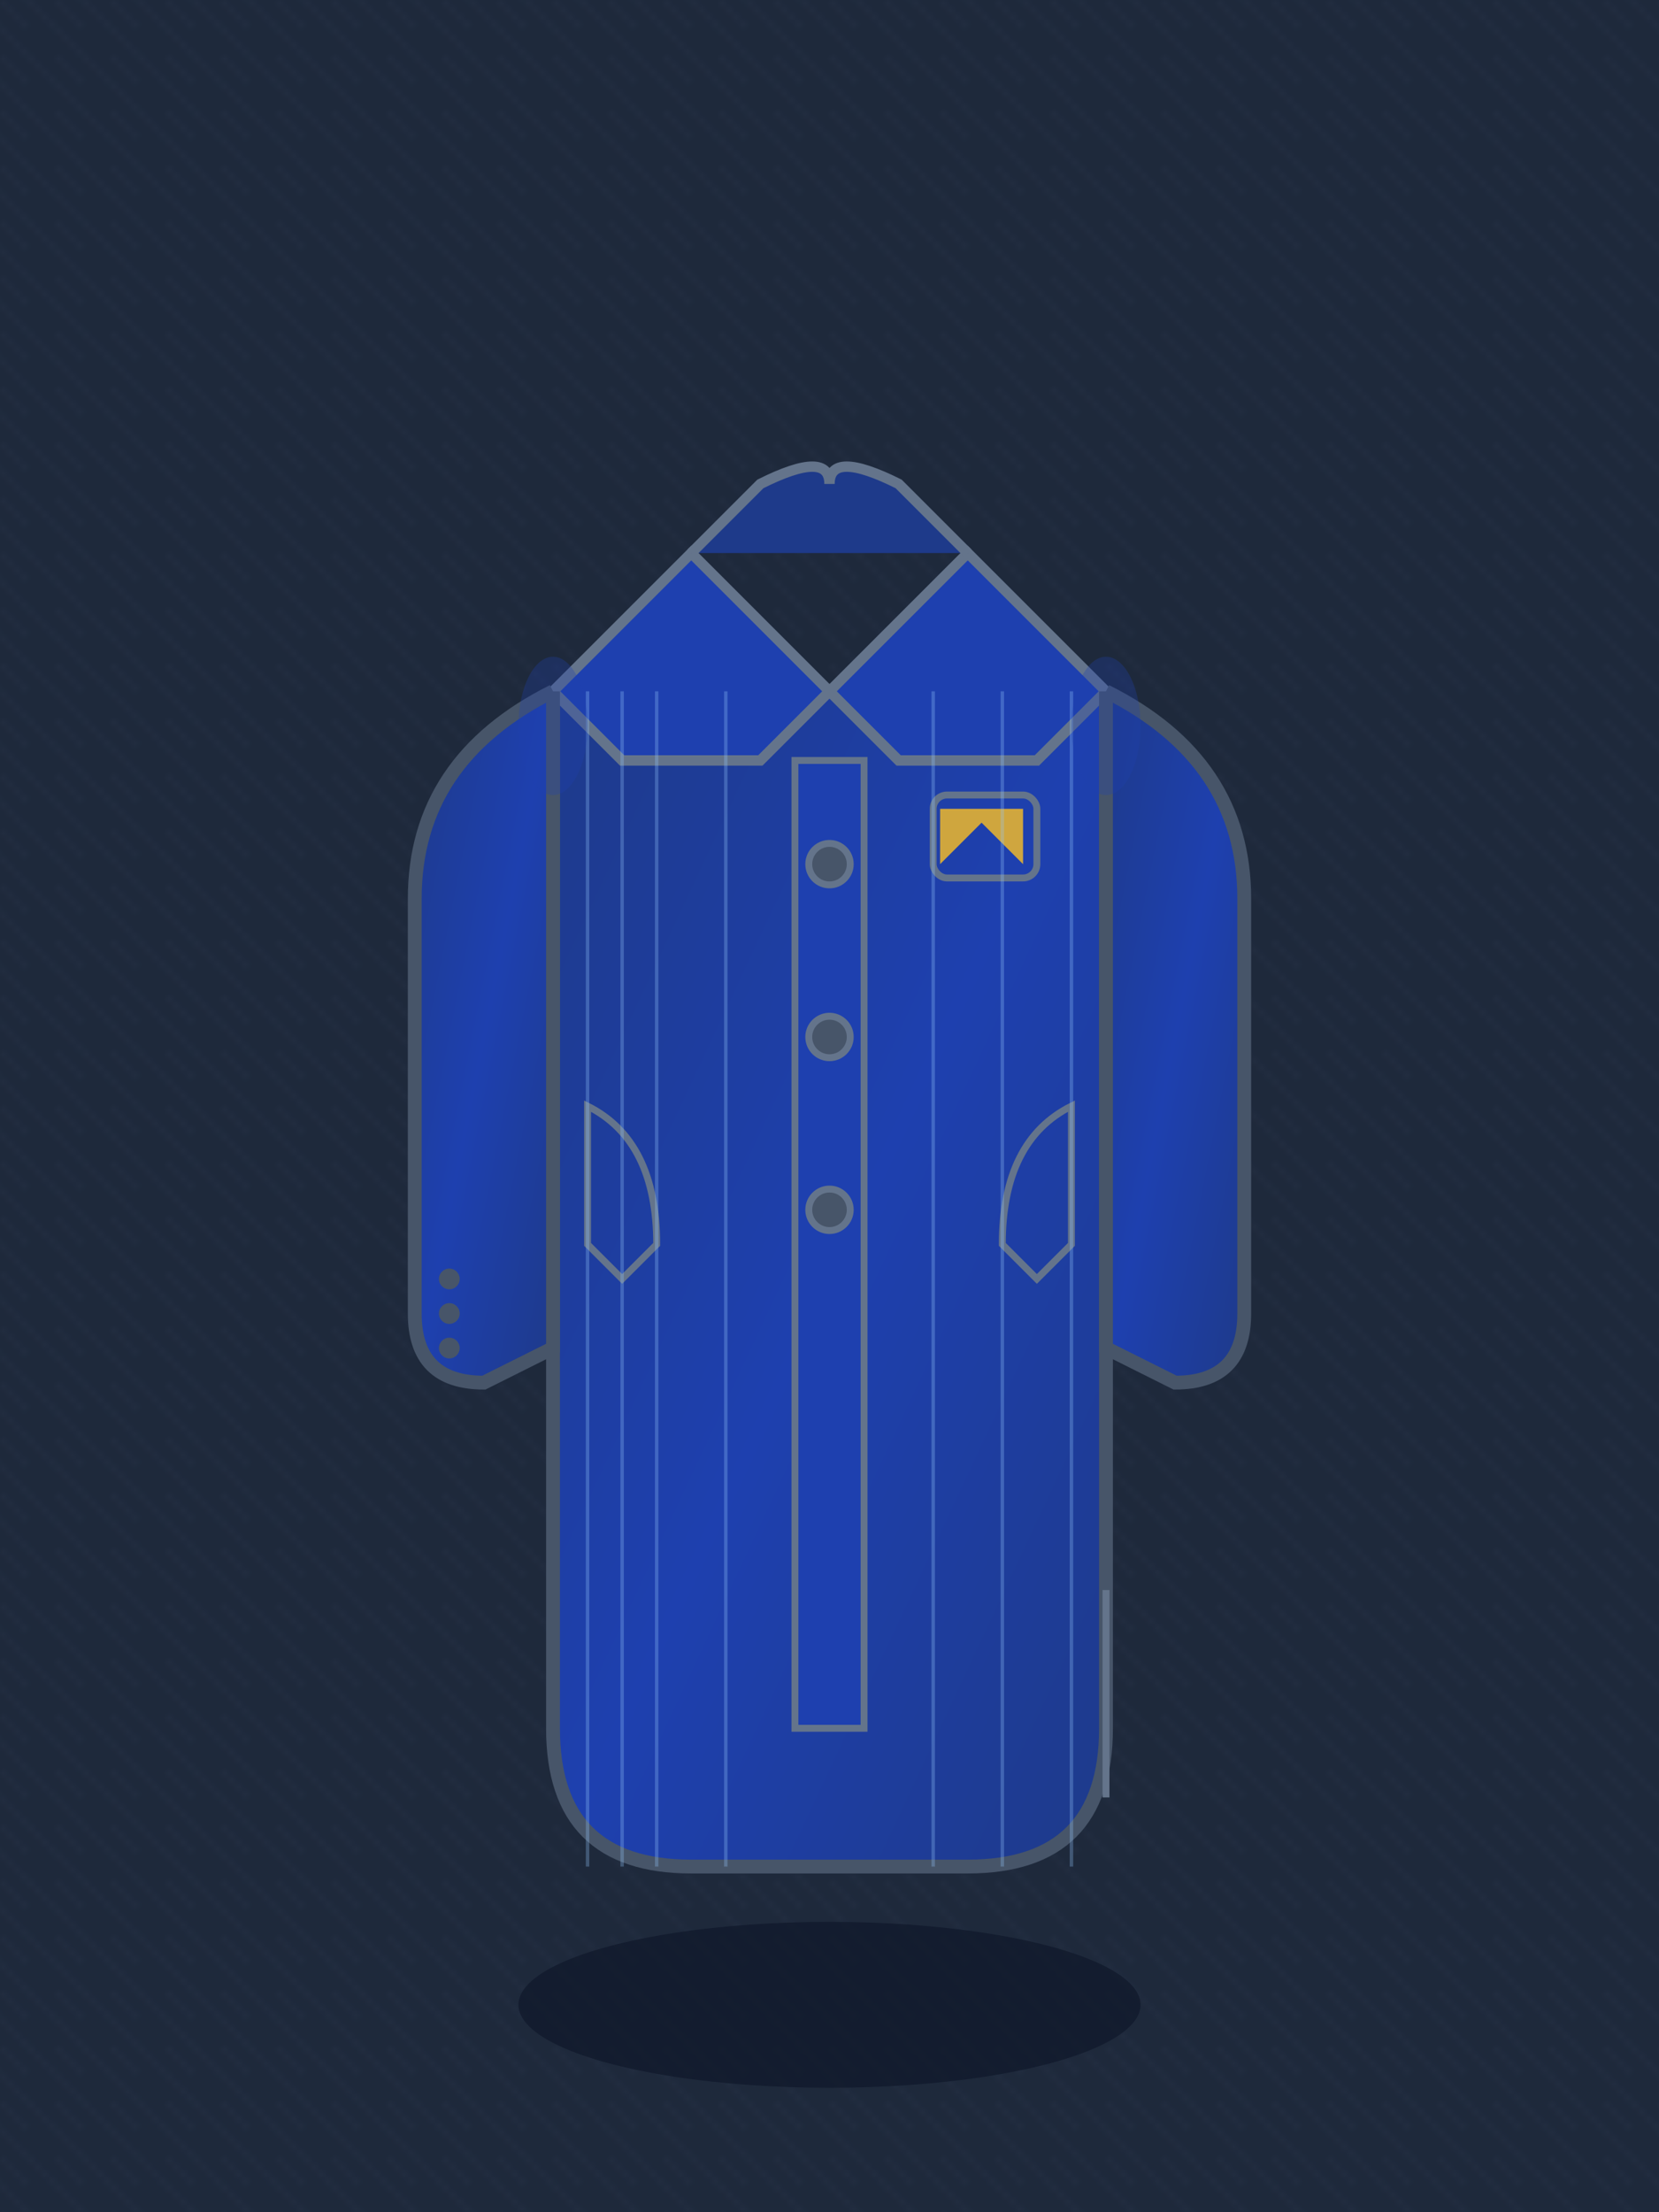 <svg viewBox="0 0 240 320" fill="none" xmlns="http://www.w3.org/2000/svg">
  <!-- Background -->
  <rect width="240" height="320" fill="#0f172a" rx="12"/>
  
  <!-- Subtle background pattern -->
  <defs>
    <pattern id="fabric-texture" patternUnits="userSpaceOnUse" width="8" height="8">
      <rect width="8" height="8" fill="#1e293b"/>
      <path d="M0,0 L4,4 M4,0 L8,4 M0,4 L4,8" stroke="#334155" stroke-width="0.5" opacity="0.3"/>
    </pattern>
    <linearGradient id="blazer-gradient" x1="0%" y1="0%" x2="100%" y2="100%">
      <stop offset="0%" style="stop-color:#1e3a8a;stop-opacity:1" />
      <stop offset="50%" style="stop-color:#1e40af;stop-opacity:1" />
      <stop offset="100%" style="stop-color:#1e3a8a;stop-opacity:1" />
    </linearGradient>
  </defs>
  <rect width="240" height="320" fill="url(#fabric-texture)"/>
  
  <!-- Blazer -->
  <g transform="translate(60, 30)">
    <!-- Main body -->
    <path d="M20 70 L20 220 Q20 240 40 240 L80 240 Q100 240 100 220 L100 70" 
          fill="url(#blazer-gradient)" stroke="#475569" stroke-width="2"/>
    
    <!-- Lapels -->
    <path d="M20 70 L40 50 L60 70 L50 80 L30 80 Z" 
          fill="#1e40af" stroke="#64748b" stroke-width="1.5"/>
    <path d="M100 70 L80 50 L60 70 L70 80 L90 80 Z" 
          fill="#1e40af" stroke="#64748b" stroke-width="1.5"/>
    
    <!-- Collar -->
    <path d="M40 50 L50 40 Q60 35 60 40 Q60 35 70 40 L80 50" 
          fill="#1e3a8a" stroke="#64748b" stroke-width="1.5"/>
    
    <!-- Left sleeve -->
    <path d="M20 70 Q0 80 0 100 L0 160 Q0 170 10 170 L20 165 L20 70" 
          fill="url(#blazer-gradient)" stroke="#475569" stroke-width="2"/>
    
    <!-- Right sleeve -->
    <path d="M100 70 Q120 80 120 100 L120 160 Q120 170 110 170 L100 165 L100 70" 
          fill="url(#blazer-gradient)" stroke="#475569" stroke-width="2"/>
    
    <!-- Button placket -->
    <rect x="55" y="80" width="10" height="140" fill="#1e40af" stroke="#64748b" stroke-width="1"/>
    
    <!-- Buttons -->
    <circle cx="60" cy="95" r="3" fill="#475569" stroke="#64748b" stroke-width="1"/>
    <circle cx="60" cy="120" r="3" fill="#475569" stroke="#64748b" stroke-width="1"/>
    <circle cx="60" cy="145" r="3" fill="#475569" stroke="#64748b" stroke-width="1"/>
    
    <!-- Breast pocket -->
    <rect x="75" y="85" width="15" height="12" fill="none" stroke="#64748b" stroke-width="1" rx="2"/>
    
    <!-- Pocket square (elegant touch) -->
    <path d="M76 87 L88 87 L88 95 L82 89 L76 95 Z" fill="#fbbf24" opacity="0.8"/>
    
    <!-- Side pockets -->
    <path d="M25 130 Q35 135 35 150 L30 155 L25 150 Z" 
          fill="none" stroke="#64748b" stroke-width="1"/>
    <path d="M95 130 Q85 135 85 150 L90 155 L95 150 Z" 
          fill="none" stroke="#64748b" stroke-width="1"/>
    
    <!-- Vent (back detail visible from side) -->
    <line x1="100" y1="200" x2="100" y2="230" stroke="#64748b" stroke-width="1"/>
    
    <!-- Subtle pinstripe pattern -->
    <g opacity="0.3">
      <line x1="25" y1="70" x2="25" y2="240" stroke="#93c5fd" stroke-width="0.5"/>
      <line x1="30" y1="70" x2="30" y2="240" stroke="#93c5fd" stroke-width="0.5"/>
      <line x1="35" y1="70" x2="35" y2="240" stroke="#93c5fd" stroke-width="0.5"/>
      <line x1="45" y1="70" x2="45" y2="240" stroke="#93c5fd" stroke-width="0.5"/>
      <line x1="75" y1="70" x2="75" y2="240" stroke="#93c5fd" stroke-width="0.5"/>
      <line x1="85" y1="70" x2="85" y2="240" stroke="#93c5fd" stroke-width="0.5"/>
      <line x1="95" y1="70" x2="95" y2="240" stroke="#93c5fd" stroke-width="0.5"/>
    </g>
    
    <!-- Sleeve buttons -->
    <circle cx="5" cy="155" r="1.5" fill="#475569"/>
    <circle cx="5" cy="160" r="1.5" fill="#475569"/>
    <circle cx="5" cy="165" r="1.5" fill="#475569"/>
    
    <!-- Shoulder padding indication -->
    <ellipse cx="20" cy="75" rx="5" ry="10" fill="#1e40af" opacity="0.3"/>
    <ellipse cx="100" cy="75" rx="5" ry="10" fill="#1e40af" opacity="0.3"/>
  </g>
  
  <!-- Shadow -->
  <ellipse cx="120" cy="290" rx="45" ry="12" fill="#0f172a" opacity="0.7"/>
</svg>
